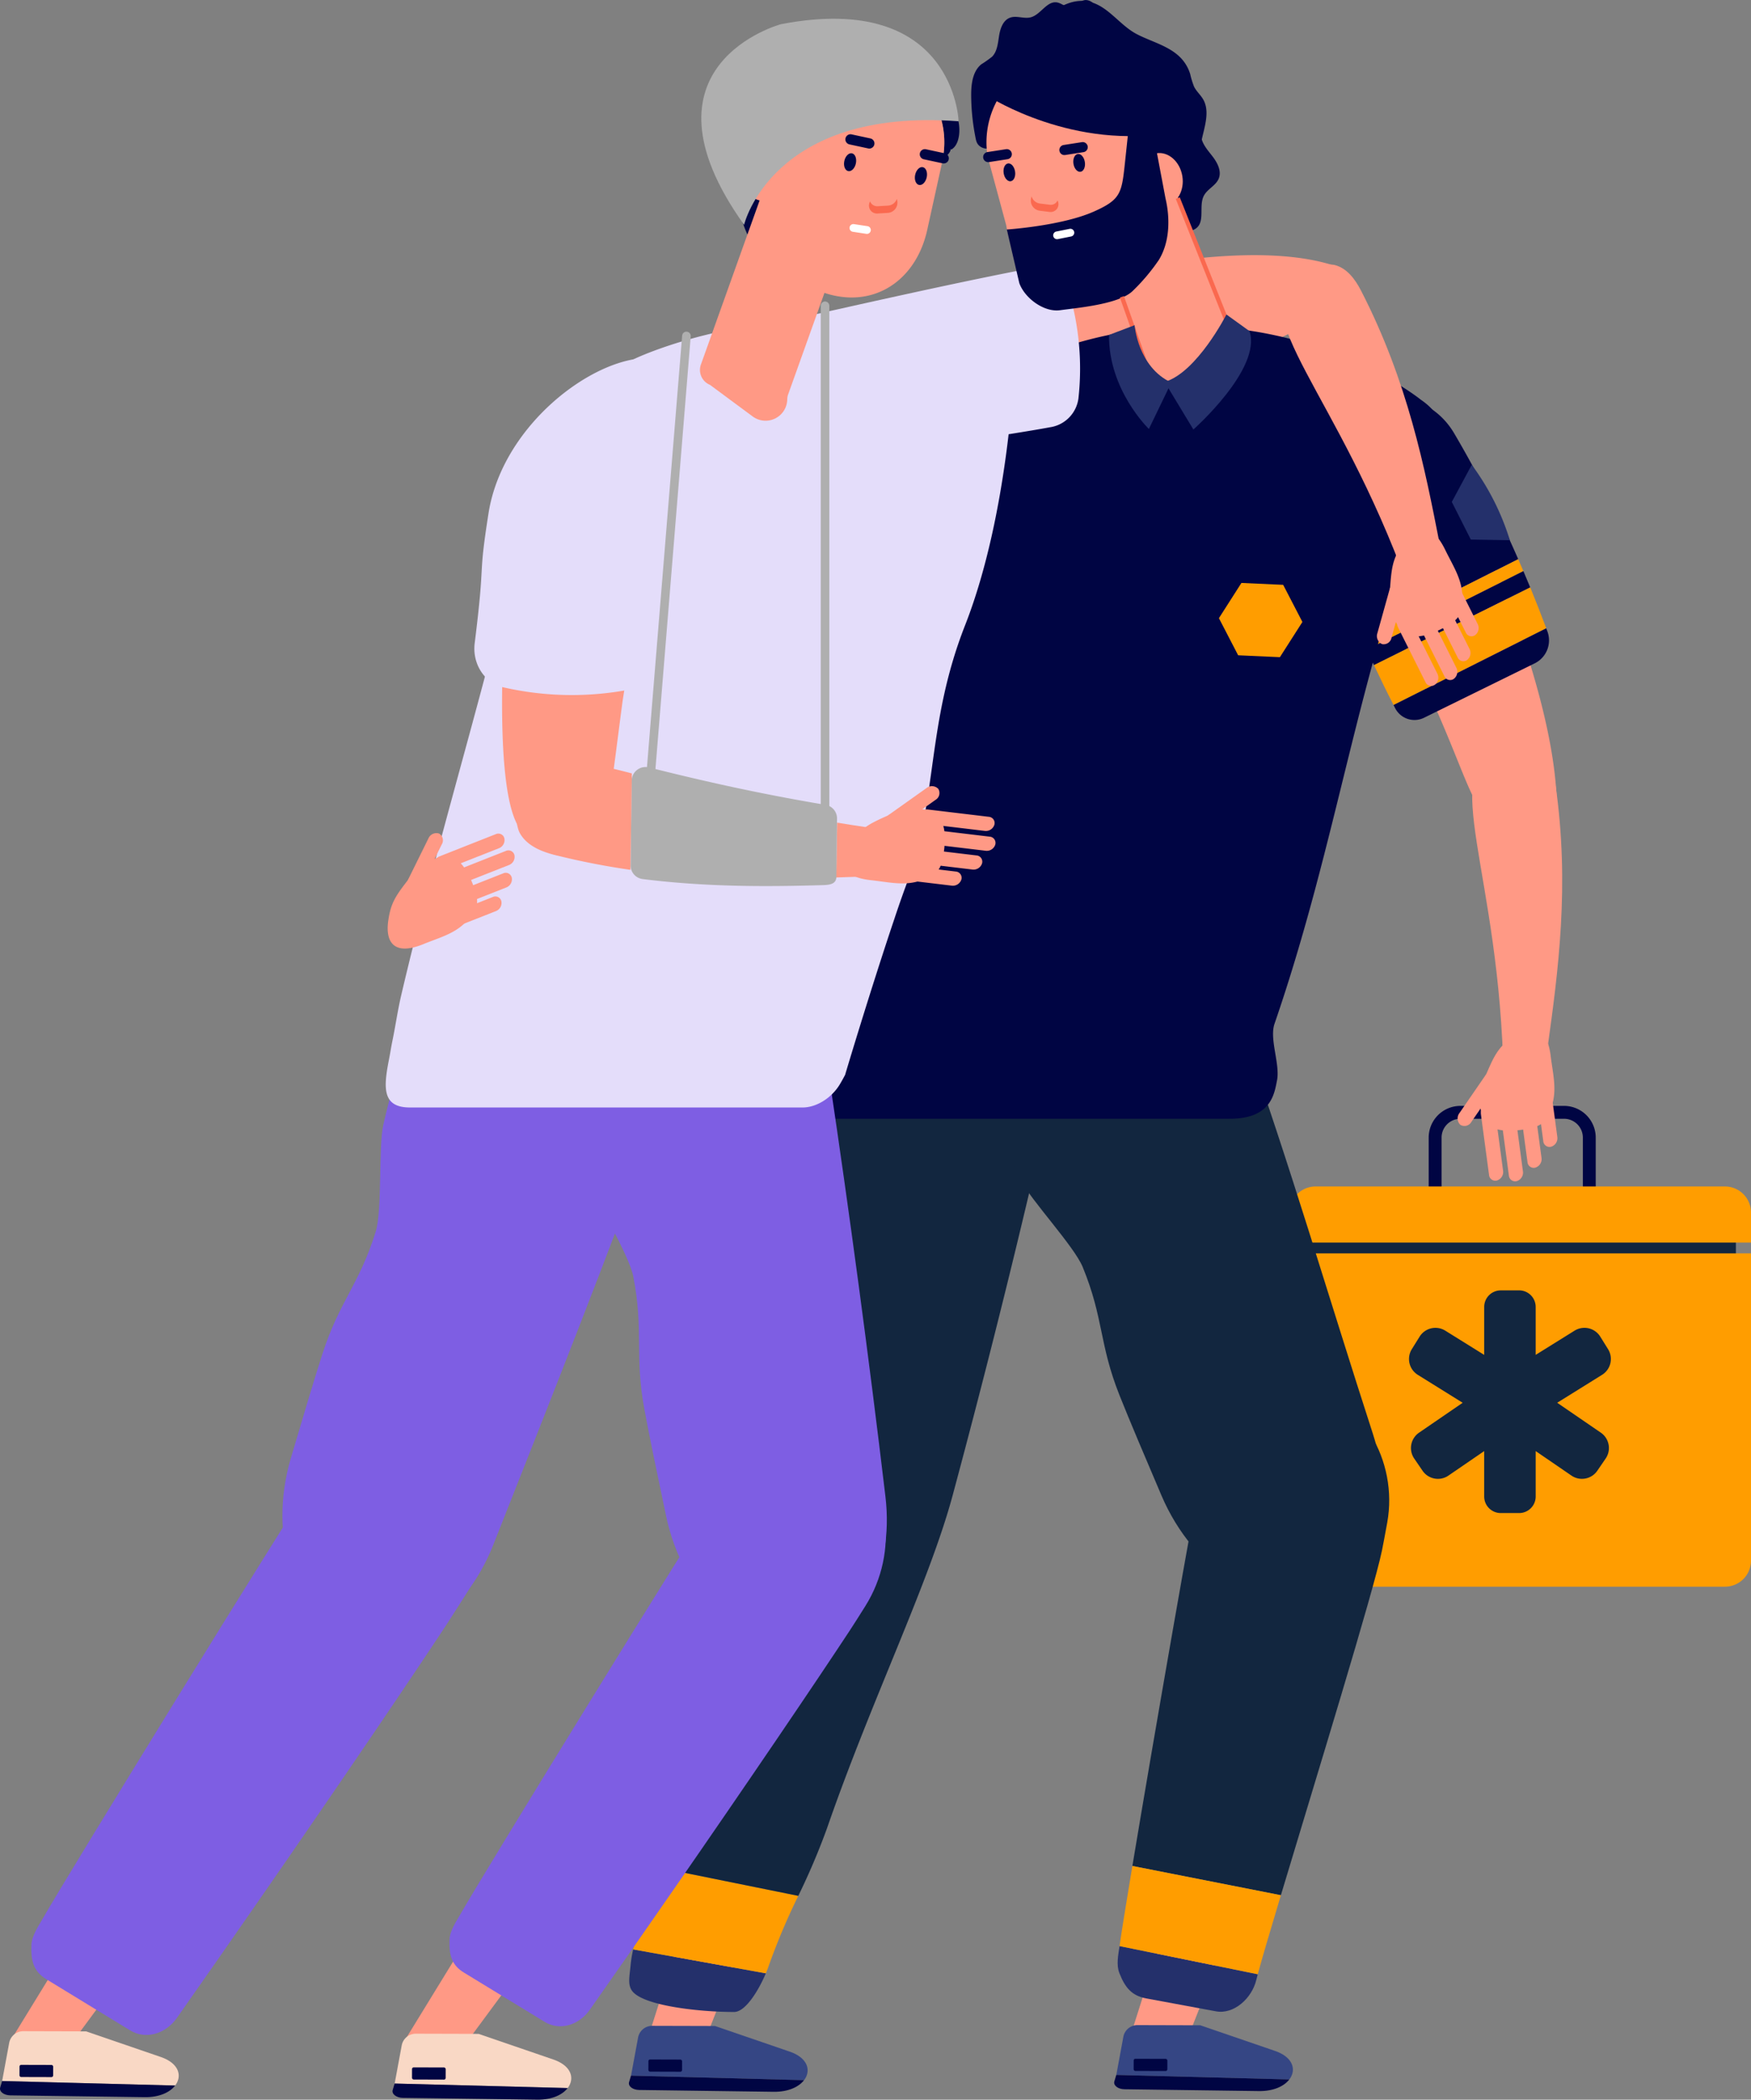 <svg xmlns="http://www.w3.org/2000/svg" width="420" height="503.42" viewBox="0 0 420 503.42">
  <rect x="0" y="0" width="420" height="503.42" fill="#808080" stroke="none"/>
  <g id="Grupo_87842" data-name="Grupo 87842" transform="translate(-151.33 -106.55)">
    <g id="Grupo_87841" data-name="Grupo 87841" transform="translate(151.33 106.55)">
      <g id="Grupo_87707" data-name="Grupo 87707" transform="translate(236.299 61.18)">
        <path id="Trazado_139524" data-name="Trazado 139524" d="M456.5,174.2c-1.263-2.5,9.8-5.176,7.123-6-27.92-8.547-83.066,9.452-83.066,9.452l3.592,29.647,42.75-14.7c21.724-6.289,28.5-6.052,30.389-12.744a6.445,6.445,0,0,0,.194-.955A8.109,8.109,0,0,0,456.5,174.2Z" transform="translate(-380.556 -165.899)" fill="#ff9985"/>
      </g>
      <g id="Grupo_87708" data-name="Grupo 87708" transform="translate(342.688 265.144)">
        <path id="Trazado_139525" data-name="Trazado 139525" d="M522.289,390.947H485.307a1.546,1.546,0,0,1-1.546-1.546v-18.04a7.611,7.611,0,0,1,7.6-7.6h24.869a7.612,7.612,0,0,1,7.6,7.6V389.4A1.546,1.546,0,0,1,522.289,390.947Zm-35.436-3.093h33.889V371.361a4.515,4.515,0,0,0-4.51-4.51H491.364a4.514,4.514,0,0,0-4.51,4.51Z" transform="translate(-483.761 -363.758)" fill="#000543"/>
      </g>
      <g id="Grupo_87709" data-name="Grupo 87709" transform="translate(309.306 284.472)">
        <rect id="Rectángulo_32837" data-name="Rectángulo 32837" width="105.328" height="6.466" transform="translate(1.746 11.596)" fill="#12263f"/>
        <path id="Trazado_139526" data-name="Trazado 139526" d="M562.072,395.958v-7.2a6.251,6.251,0,0,0-6.25-6.25H457.628a6.25,6.25,0,0,0-6.25,6.25v7.2Z" transform="translate(-451.378 -382.508)" fill="#ff9d00"/>
        <path id="Trazado_139527" data-name="Trazado 139527" d="M451.378,398.063V471.73a6.25,6.25,0,0,0,6.25,6.251h98.194a6.251,6.251,0,0,0,6.25-6.251V398.063Z" transform="translate(-451.378 -382.028)" fill="#ff9d00"/>
      </g>
      <g id="Grupo_87724" data-name="Grupo 87724" transform="translate(323.274 121.077)">
        <g id="Grupo_87710" data-name="Grupo 87710" transform="translate(0)">
          <path id="Trazado_139528" data-name="Trazado 139528" d="M507.637,298.755c2.3-1.595,6.472,9,6.917,6.234C519.193,276.161,493.8,224,493.8,224l-28.874,7.624,20.523,39.8c9.209,20.657,9.8,27.936,16.692,28.889a6.538,6.538,0,0,0,.972.061A8.1,8.1,0,0,0,507.637,298.755Z" transform="translate(-464.928 -224.003)" fill="#ff9985"/>
        </g>
        <g id="Grupo_87711" data-name="Grupo 87711" transform="translate(29.847 57.17)">
          <path id="Trazado_139529" data-name="Trazado 139529" d="M500.565,362.78l.839-3c-.8-49.947-15.98-73.593-.82-80.136,1.545-.666,7.831.689,9.267,1.625,2.481,1.618,3.525,4.692,3.991,7.924,3.511,24.291.639,45.041-1.895,63.35-.46,3.317-.911,6.581-1.317,9.8-.093.731-.195,1.465-.3,2.2Z" transform="translate(-493.881 -279.462)" fill="#ff9985"/>
        </g>
        <g id="Grupo_87723" data-name="Grupo 87723" transform="translate(26.365 125.523)">
          <g id="Grupo_87713" data-name="Grupo 87713" transform="translate(0 10.381)">
            <g id="Grupo_87712" data-name="Grupo 87712">
              <path id="Trazado_139530" data-name="Trazado 139530" d="M491.15,368.545a1.9,1.9,0,0,0,2.646-.705L499.889,359a2.119,2.119,0,0,0-.191-2.858,1.9,1.9,0,0,0-2.646.7l-6.093,8.845A2.12,2.12,0,0,0,491.15,368.545Z" transform="translate(-490.504 -355.839)" fill="#ff9985"/>
            </g>
          </g>
          <g id="Grupo_87714" data-name="Grupo 87714" transform="translate(5.322)">
            <path id="Trazado_139531" data-name="Trazado 139531" d="M513.122,363.641a10.567,10.567,0,0,1-2.039,4.432,5.25,5.25,0,0,1-2.555,1.377,20.708,20.708,0,0,1-6.925.761c-2.117-.13-4.533-.921-5.468-3.857a13.2,13.2,0,0,1,.742-8.872c2.19-5.155,3.011-6.979,6.55-9.7,4.431-3.411,8.337-2.866,9.24,4.649C513.132,356.3,514.107,359.942,513.122,363.641Z" transform="translate(-495.667 -345.769)" fill="#ff9985"/>
          </g>
          <g id="Grupo_87716" data-name="Grupo 87716" transform="translate(5.554 18.176)">
            <g id="Grupo_87715" data-name="Grupo 87715">
              <path id="Trazado_139532" data-name="Trazado 139532" d="M499.282,364.779l1.957,14.589a2.132,2.132,0,0,1-1.445,2.278,1.5,1.5,0,0,1-1.929-1.315l-1.957-14.589a2.132,2.132,0,0,1,1.445-2.278A1.5,1.5,0,0,1,499.282,364.779Z" transform="translate(-495.891 -363.401)" fill="#ff9985"/>
            </g>
          </g>
          <g id="Grupo_87718" data-name="Grupo 87718" transform="translate(10.317 18.325)">
            <g id="Grupo_87717" data-name="Grupo 87717">
              <path id="Trazado_139533" data-name="Trazado 139533" d="M503.9,364.923l1.958,14.589a2.132,2.132,0,0,1-1.445,2.279,1.5,1.5,0,0,1-1.929-1.316l-1.957-14.588a2.132,2.132,0,0,1,1.445-2.279A1.5,1.5,0,0,1,503.9,364.923Z" transform="translate(-500.512 -363.545)" fill="#ff9985"/>
            </g>
          </g>
          <g id="Grupo_87720" data-name="Grupo 87720" transform="translate(14.771 15.089)">
            <g id="Grupo_87719" data-name="Grupo 87719">
              <path id="Trazado_139534" data-name="Trazado 139534" d="M508.224,361.785l1.958,14.589a2.132,2.132,0,0,1-1.445,2.278,1.5,1.5,0,0,1-1.929-1.315l-1.958-14.589a2.135,2.135,0,0,1,1.446-2.279A1.5,1.5,0,0,1,508.224,361.785Z" transform="translate(-504.832 -360.406)" fill="#ff9985"/>
            </g>
          </g>
          <g id="Grupo_87722" data-name="Grupo 87722" transform="translate(18.565 10.075)">
            <g id="Grupo_87721" data-name="Grupo 87721">
              <path id="Trazado_139535" data-name="Trazado 139535" d="M511.9,356.92l1.958,14.589a2.133,2.133,0,0,1-1.446,2.279,1.5,1.5,0,0,1-1.928-1.315l-1.958-14.589a2.132,2.132,0,0,1,1.445-2.279A1.5,1.5,0,0,1,511.9,356.92Z" transform="translate(-508.513 -355.542)" fill="#ff9985"/>
            </g>
          </g>
        </g>
      </g>
      <g id="Grupo_87725" data-name="Grupo 87725" transform="translate(309.765 94.837)">
        <path id="Trazado_139536" data-name="Trazado 139536" d="M490.847,207.583c-11.586-19.558-47.531-4.141-37.172,15.708,4.5,8.626,9.265,20.673,14.985,33.416l37.562-18.924A279.541,279.541,0,0,0,490.847,207.583Z" transform="translate(-451.823 -198.548)" fill="#000543"/>
        <path id="Trazado_139537" data-name="Trazado 139537" d="M468.156,255.533q.62,1.382,1.255,2.775l37.549-18.841c-.4-.946-.824-1.9-1.241-2.859Z" transform="translate(-451.319 -197.374)" fill="#ff9d00"/>
        <path id="Trazado_139538" data-name="Trazado 139538" d="M469.373,258.223q.843,1.845,1.711,3.7l37.478-18.632c-.53-1.291-1.081-2.6-1.64-3.909Z" transform="translate(-451.282 -197.288)" fill="#000543"/>
        <path id="Trazado_139539" data-name="Trazado 139539" d="M471.033,261.806c1.5,3.188,3.055,6.389,4.7,9.565l36.621-18.4c-1.181-3.169-2.465-6.446-3.839-9.8Z" transform="translate(-451.23 -197.171)" fill="#ff9d00"/>
        <path id="Trazado_139540" data-name="Trazado 139540" d="M475.588,271.078c.12.232.235.465.355.7a5.2,5.2,0,0,0,6.985,2.339l26.649-13.1a6.14,6.14,0,0,0,2.924-7.559c-.095-.257-.195-.519-.291-.776Z" transform="translate(-451.09 -196.878)" fill="#000543"/>
        <path id="Trazado_139541" data-name="Trazado 139541" d="M493.919,214.666l-4.779,8.886,4.559,9.025,9.368.161a60.092,60.092,0,0,0-9.135-18.072Z" transform="translate(-450.672 -198.051)" fill="#24306b"/>
      </g>
      <g id="Grupo_87727" data-name="Grupo 87727" transform="translate(153.428 460.165)">
        <g id="Grupo_87726" data-name="Grupo 87726">
          <path id="Trazado_139542" data-name="Trazado 139542" d="M311.206,552.942l-11.041,34.746,14.039.627,7.5-7.6-4.825-1.438,10.051-25.5Z" transform="translate(-300.165 -552.942)" fill="#ff9985"/>
        </g>
      </g>
      <g id="Grupo_87728" data-name="Grupo 87728" transform="translate(150.927 205.582)">
        <path id="Trazado_139543" data-name="Trazado 139543" d="M298.062,563.79c-.215,2.41-.7,4.364.215,5.884,2.274,3.772,16.251,5.283,24.612,5.283,2.831-.009,6.007-5.456,7.619-9.266l-31.82-5.742A28.832,28.832,0,0,0,298.062,563.79Z" transform="translate(-297.739 -298.143)" fill="#24306b"/>
        <path id="Trazado_139544" data-name="Trazado 139544" d="M298.659,560.528l31.82,5.742c.27-.637.5-1.234.674-1.745a159.757,159.757,0,0,1,7.11-16.838l-32.11-6.5C303.445,547.6,300.1,554.216,298.659,560.528Z" transform="translate(-297.711 -298.722)" fill="#ff9d00"/>
        <path id="Trazado_139545" data-name="Trazado 139545" d="M408.6,305.979l-51.562.174-1.468.056-2.2,2.379-.052,1.457c-.136,3.9-.337,8-.592,12.247a17.663,17.663,0,0,0-3.145,4.07c-6.551,10.887-10.111,39.8-11.662,52.594-1.246,10.279-1.661,20.49-3.388,30.781-3.138,18.688-10.411,36.554-14.414,55.155-5.366,24.921-4.683,50.275-11.117,74.949a64.2,64.2,0,0,1-3.072,8.607l32.11,6.5a164.675,164.675,0,0,0,6.889-16.2c10.645-30.765,24.48-58.8,30.161-79.909,14.788-54.929,27.64-110.227,34.379-147.924l.113-.637.406-.537.661-.874Z" transform="translate(-297.487 -305.979)" fill="#12263f"/>
      </g>
      <g id="Grupo_87730" data-name="Grupo 87730" transform="translate(268.883 460.509)">
        <g id="Grupo_87729" data-name="Grupo 87729">
          <path id="Trazado_139546" data-name="Trazado 139546" d="M423.206,553.275l-11.041,34.746,14.039.627,7.5-7.6-4.825-1.438L438.927,554.1Z" transform="translate(-412.165 -553.275)" fill="#ff9985"/>
        </g>
      </g>
      <g id="Grupo_87735" data-name="Grupo 87735" transform="translate(267.249 485.54)">
        <g id="Grupo_87733" data-name="Grupo 87733">
          <g id="Grupo_87731" data-name="Grupo 87731" transform="translate(0.506)">
            <path id="Trazado_139547" data-name="Trazado 139547" d="M431.229,577.6l17.895,6.14c4.38,1.5,5.2,4.572,3.451,6.847l-41.5-1.081,1.691-9.136a3.436,3.436,0,0,1,3.387-2.811Z" transform="translate(-411.071 -577.558)" fill="#354684"/>
          </g>
          <g id="Grupo_87732" data-name="Grupo 87732" transform="translate(0 11.948)">
            <path id="Trazado_139548" data-name="Trazado 139548" d="M411.086,589.148l-.462,1.547c-.289.963.87,1.866,2.416,1.888l32.252.434c3.521.047,6.053-1.171,7.3-2.787Z" transform="translate(-410.58 -589.148)" fill="#000543"/>
          </g>
        </g>
        <g id="Grupo_87734" data-name="Grupo 87734" transform="translate(4.673 8.073)">
          <rect id="Rectángulo_32838" data-name="Rectángulo 32838" width="8.075" height="2.912" rx="0.393" transform="translate(8.074 2.934) rotate(-179.843)" fill="#000543"/>
        </g>
      </g>
      <path id="Trazado_139549" data-name="Trazado 139549" d="M442.8,347.758l-64.047,12.074c4.032,8.927,7.738,16.988,10.339,22.145,2.435,4.825,12.872,15.922,14.921,20.914,5.065,12.338,3.9,18.37,8.83,30.754,2.391,6,6.138,14.832,10.071,24.044,7.741,18.121,24.754,28.782,38.285,23.975,12.727-4.523,18.11-21.267,12.421-38.778C463.159,410.673,453.385,377.252,442.8,347.758Z" transform="translate(-144.313 -99.108)" fill="#12263f"/>
      <path id="Trazado_139550" data-name="Trazado 139550" d="M411.79,565.622c1.374,3.522,2.976,5.45,6.44,6.1l16.742,3.1c4.26.794,8.6-3.073,9.674-7.53.088-.365.207-.825.349-1.357l-33.148-6.754C411.533,561.264,411.029,563.672,411.79,565.622Z" transform="translate(-143.306 -92.585)" fill="#24306b"/>
      <path id="Trazado_139551" data-name="Trazado 139551" d="M474.691,468.321c.262-1.272.708-3.663,1.25-6.629,2.74-14.993-6.482-30.156-19.832-32.584-11.185-2.036-21.542,5.656-24.256,18.081-2.119,9.7-11.932,66.18-17.037,96.8l35.62,7.016C458.7,523.5,472.682,478.1,474.691,468.321Z" transform="translate(-143.2 -96.608)" fill="#12263f"/>
      <path id="Trazado_139552" data-name="Trazado 139552" d="M414.909,540.545c-1.546,9.275-2.662,16.18-3,18.695-.023.168-.049.342-.076.515l33.148,6.754c.925-3.456,2.955-10.325,5.548-18.948Z" transform="translate(-143.292 -93.16)" fill="#ff9d00"/>
      <g id="Grupo_87736" data-name="Grupo 87736" transform="translate(191.565 78.247)">
        <path id="Trazado_139553" data-name="Trazado 139553" d="M440.571,372.443H337.494a6.052,6.052,0,0,1-.328-1.824c-.013-.819,0-1.549.035-2.136.673-2.4,1.411-5.1,2.173-7.912.946-3.5,1.93-7.186,2.9-10.892,1.659-6.344,3.256-12.653,4.471-17.74.717-2.9,1.38-5.806,1.968-8.71,4.276-19.988,12.141-38.978,12.23-60.635.007-1.723-1.749-26.039,1.7-36.47a41.529,41.529,0,0,1,8.723-14.823c-1.752-1.313-9.593-2.866-9.593-2.866,69.526-53.087,124.642-8.38,124.642-8.38,12.174,8.3,1.281,21.7.989,24.568-16.354,41.761-20.934,81-36.1,125.054-1.265,3.674,1.374,9.665.6,13.574C451.255,366.529,450.483,372.443,440.571,372.443Z" transform="translate(-337.161 -182.455)" fill="#000543"/>
      </g>
      <g id="Grupo_87737" data-name="Grupo 87737" transform="translate(175.128 20.831)">
        <path id="Trazado_139554" data-name="Trazado 139554" d="M374.952,132.257c-.441-.723-.909-1.517-1.289-2.277-.63-1.259-1.252-1.825-.988-3.221l-51.413,7.866a6.229,6.229,0,0,1-.028,1.02c-.175,1.485.931,3.09.877,3.647a7.307,7.307,0,0,0,.641,3.589,78.876,78.876,0,0,0,.64,12.16,21.767,21.767,0,0,0,2.517,8.171c.013.022,1.135,1.705,1.144,1.683.406-1.007,1.266-3.166,1.819-4.41a18,18,0,0,1-.424-6.5c-3-.648-4.721-3.994-3.952-7.481.742-3.368,3.537-5.61,6.334-5.189l2.864-.707c12.754.544,12.666-10.819,24.287-10.518,7.553.195,11.722,2.414,13.725,3.947a20.875,20.875,0,0,1,.508,9.948c.129-.105,1.822-1.094,1.929-2.352l.119.148C376.672,140.483,376.764,135.221,374.952,132.257Z" transform="translate(-321.217 -126.758)" fill="#000543"/>
      </g>
      <g id="Grupo_87742" data-name="Grupo 87742" transform="translate(150.848 485.713)">
        <g id="Grupo_87740" data-name="Grupo 87740">
          <g id="Grupo_87738" data-name="Grupo 87738" transform="translate(0.507)">
            <path id="Trazado_139555" data-name="Trazado 139555" d="M318.312,577.766l17.9,6.14c4.38,1.5,5.2,4.573,3.45,6.848l-41.5-1.082,1.69-9.135a3.436,3.436,0,0,1,3.388-2.811Z" transform="translate(-298.155 -577.725)" fill="#354684"/>
          </g>
          <g id="Grupo_87739" data-name="Grupo 87739" transform="translate(0 11.947)">
            <path id="Trazado_139556" data-name="Trazado 139556" d="M298.17,589.314l-.463,1.548c-.289.962.871,1.866,2.417,1.886l32.252.435c3.52.047,6.053-1.171,7.3-2.789Z" transform="translate(-297.663 -589.314)" fill="#000543"/>
          </g>
        </g>
        <g id="Grupo_87741" data-name="Grupo 87741" transform="translate(4.673 8.072)">
          <rect id="Rectángulo_32839" data-name="Rectángulo 32839" width="8.075" height="2.912" rx="0.393" transform="matrix(-1, -0.003, 0.003, -1, 8.075, 2.934)" fill="#000543"/>
        </g>
      </g>
      <g id="Grupo_87744" data-name="Grupo 87744" transform="translate(97.151 462.048)">
        <g id="Grupo_87743" data-name="Grupo 87743">
          <path id="Trazado_139557" data-name="Trazado 139557" d="M262.177,554.769l-16.6,27.049,10.4,7.9,9.2-5.415-4.293-2.631,16.277-22.059Z" transform="translate(-245.573 -554.769)" fill="#ff9985"/>
        </g>
      </g>
      <g id="Grupo_87749" data-name="Grupo 87749" transform="translate(94.151 487.602)">
        <g id="Grupo_87747" data-name="Grupo 87747">
          <g id="Grupo_87745" data-name="Grupo 87745" transform="translate(0.507)">
            <path id="Trazado_139558" data-name="Trazado 139558" d="M263.312,579.6l17.9,6.14c4.38,1.5,5.2,4.572,3.45,6.847l-41.5-1.081,1.69-9.136a3.436,3.436,0,0,1,3.388-2.811Z" transform="translate(-243.155 -579.558)" fill="#f9d8c5"/>
          </g>
          <g id="Grupo_87746" data-name="Grupo 87746" transform="translate(0 11.948)">
            <path id="Trazado_139559" data-name="Trazado 139559" d="M243.17,591.148l-.463,1.547c-.289.963.871,1.866,2.417,1.888l32.252.434c3.52.047,6.053-1.171,7.3-2.787Z" transform="translate(-242.663 -591.148)" fill="#000543"/>
          </g>
        </g>
        <g id="Grupo_87748" data-name="Grupo 87748" transform="translate(4.673 8.073)">
          <rect id="Rectángulo_32840" data-name="Rectángulo 32840" width="8.075" height="2.912" rx="0.393" transform="matrix(-1, -0.003, 0.003, -1, 8.075, 2.934)" fill="#000543"/>
        </g>
      </g>
      <g id="Grupo_87751" data-name="Grupo 87751" transform="translate(2.999 461.447)">
        <g id="Grupo_87750" data-name="Grupo 87750">
          <path id="Trazado_139560" data-name="Trazado 139560" d="M170.844,554.186l-16.6,27.049,10.4,7.9,9.2-5.415-4.293-2.631,16.277-22.059Z" transform="translate(-154.24 -554.186)" fill="#ff9985"/>
        </g>
      </g>
      <g id="Grupo_87756" data-name="Grupo 87756" transform="translate(0 487.001)">
        <g id="Grupo_87754" data-name="Grupo 87754">
          <g id="Grupo_87752" data-name="Grupo 87752" transform="translate(0.506)">
            <path id="Trazado_139561" data-name="Trazado 139561" d="M171.979,579.016l17.895,6.14c4.38,1.5,5.2,4.573,3.451,6.848l-41.5-1.082,1.691-9.135a3.436,3.436,0,0,1,3.387-2.811Z" transform="translate(-151.821 -578.975)" fill="#f9d8c5"/>
          </g>
          <g id="Grupo_87753" data-name="Grupo 87753" transform="translate(0 11.947)">
            <path id="Trazado_139562" data-name="Trazado 139562" d="M151.836,590.564l-.462,1.548c-.289.962.87,1.866,2.416,1.886l32.252.435c3.521.047,6.053-1.171,7.3-2.789Z" transform="translate(-151.33 -590.564)" fill="#000543"/>
          </g>
        </g>
        <g id="Grupo_87755" data-name="Grupo 87755" transform="translate(4.673 8.072)">
          <rect id="Rectángulo_32841" data-name="Rectángulo 32841" width="8.075" height="2.912" rx="0.393" transform="translate(8.074 2.934) rotate(-179.843)" fill="#000543"/>
        </g>
      </g>
      <g id="Grupo_87757" data-name="Grupo 87757" transform="translate(307.322 63.425)">
        <path id="Trazado_139563" data-name="Trazado 139563" d="M479.992,248.3l-.182-3.113c-16.991-46.975-39.035-64.4-26.826-75.517,1.244-1.133,7.63-1.895,9.292-1.476,2.873.724,4.859,3.292,6.35,6.2,11.218,21.83,15.247,42.388,18.8,60.526.644,3.286,1.278,6.52,1.94,9.7.149.721.292,1.448.434,2.172Z" transform="translate(-449.454 -168.077)" fill="#ff9985"/>
      </g>
      <g id="Grupo_87759" data-name="Grupo 87759" transform="translate(175.727 64.264)">
        <g id="Grupo_87758" data-name="Grupo 87758">
          <path id="Trazado_139564" data-name="Trazado 139564" d="M402.426,174.429a8.315,8.315,0,0,0-9.674-5.372c-18.509,3.548-44.324,9.418-58.838,12.669-28.337,6.347-1.814,38.17,26.763,31.77,11.514-2.579,25.671-4.3,37.253-6.428a8.073,8.073,0,0,0,6.807-6.836A64.922,64.922,0,0,0,402.426,174.429Z" transform="translate(-321.797 -168.891)" fill="#e4ddfa"/>
        </g>
      </g>
      <path id="Trazado_139565" data-name="Trazado 139565" d="M346.269,357.675H282.784c2.214,9.542,4.279,18.171,5.826,23.734,1.449,5.208,9.524,18.126,10.561,23.421,2.564,13.089.245,18.777,2.67,31.884,1.175,6.352,3.131,15.743,5.2,25.545,4.061,19.282,18.672,33.054,32.88,30.973,13.364-1.957,21.906-17.33,19.737-35.614C355.665,423.985,350.9,388.665,346.269,357.675Z" transform="translate(-147.274 -98.802)" fill="#7e5ee3"/>
      <path id="Trazado_139566" data-name="Trazado 139566" d="M255.921,561.306c.075-2.253,1.7-4.523,2.813-6.482,5.5-9.664,55.4-90.769,62.786-101.711,7.257-10.757,19.574-14.545,28.869-8.933,11.1,6.7,13.538,23.971,5.263,37.129-1.637,2.6-2.966,4.7-3.695,5.8-7.623,11.588-24.422,36.416-43.259,63.556-6.458,9.308-12.9,18.575-19.118,27.4-2.695,3.827-7.291,5.068-10.824,2.913l-19.39-11.828C256.494,567.4,255.8,565.066,255.921,561.306Z" transform="translate(-148.103 -96.213)" fill="#7e5ee3"/>
      <path id="Trazado_139567" data-name="Trazado 139567" d="M306.565,368.711l-59.177-23.5c-2.581,9.45-4.862,18.024-6.142,23.656-1.2,5.271-.225,20.474-1.826,25.626-3.96,12.737-8.7,16.642-12.791,29.33-1.981,6.147-4.72,15.341-7.557,24.948-5.582,18.9.738,37.955,14.23,42.871,12.691,4.623,27.508-4.85,34.281-21.973C280.044,438.181,295.928,398.185,306.565,368.711Z" transform="translate(-149.302 -99.186)" fill="#7e5ee3"/>
      <path id="Trazado_139568" data-name="Trazado 139568" d="M158.634,562.7c.077-2.337,1.763-4.692,2.919-6.725,5.706-10.027,57.481-94.177,65.143-105.531,7.53-11.161,20.309-15.091,29.954-9.269,11.512,6.949,17.186,19.956,8.6,33.607-1.7,2.7-6.218,9.791-6.974,10.94-7.91,12.023-25.338,37.784-44.883,65.943-6.7,9.657-13.384,19.273-19.836,28.431-2.8,3.969-7.565,5.256-11.23,3.021L162.208,570.84C159.228,569.023,158.5,566.6,158.634,562.7Z" transform="translate(-151.105 -96.308)" fill="#7e5ee3"/>
      <path id="Trazado_139569" data-name="Trazado 139569" d="M450.365,242.587l-10.013-.453-5.4,8.445,4.614,8.9,10.013.453,5.4-8.445Z" transform="translate(-142.579 -102.367)" fill="#ff9d00"/>
      <g id="Grupo_87760" data-name="Grupo 87760" transform="translate(92.528 76.762)">
        <path id="Trazado_139570" data-name="Trazado 139570" d="M391.9,191.319c-46.016-22.515-90.961-1.118-90.961-1.118a53.032,53.032,0,0,0-20.4,17.848,23.557,23.557,0,0,0-3.688,8.451c-8.286,41.265-21.814,82.765-32.033,126.28-.88,3.746-1.385,7.434-2.15,11.106-.293,1.407-.494,2.81-.771,4.208-1.37,6.89-1.749,11.687,4.992,11.687h94.2c3.3,0,7-2.29,8.975-5.648.49-.835.9-1.579,1.208-2.178.729-2.451,1.563-5.2,2.442-8.069,1.093-3.564,2.263-7.328,3.455-11.106,2.042-6.47,4.122-12.9,5.876-18.09q1.463-4.439,3.11-8.882c7.378-20.383,4.608-37.98,13.88-61.609C390.7,227.053,391.9,191.319,391.9,191.319Z" transform="translate(-241.088 -181.014)" fill="#e4ddfa"/>
      </g>
      <g id="Grupo_87783" data-name="Grupo 87783" transform="translate(232.949)">
        <g id="Grupo_87782" data-name="Grupo 87782">
          <g id="Grupo_87781" data-name="Grupo 87781">
            <g id="Grupo_87761" data-name="Grupo 87761" transform="translate(38.099 14.028)">
              <path id="Trazado_139571" data-name="Trazado 139571" d="M427.783,127.684c2.089,1.968,4.145,4.466,3.976,7.342a32.1,32.1,0,0,0-.457,3.507c.1,1.942,1.527,3.51,2.717,5.043s2.258,3.543,1.54,5.344c-.683,1.718-2.726,2.5-3.581,4.142-1.266,2.426.328,6.122-1.823,7.788-.891.691-2.187.745-2.962,1.566-1.084,1.149-.606,3.188-1.593,4.425a2.906,2.906,0,0,1-3.341.638,7,7,0,0,1-2.73-2.4c-1.409-1.863-2.578-4.109-2.358-6.44.259-2.737,2.325-4.876,3.588-7.3,2.01-3.859-.4-8.573-3.274-11.85-.945-1.079.094-2.358-.9-3.392a5.574,5.574,0,0,1-1.8-3.8,10.5,10.5,0,0,1,1.239-3.666c.5-1.2.744-2.7-.059-3.72-.379-.481-.945-.788-1.307-1.281-1-1.364.047-2.869,1.4-3.316,1.327-.439,2.106.125,3.206.822A56.547,56.547,0,0,1,427.783,127.684Z" transform="translate(-414.266 -120.159)" fill="#000543"/>
            </g>
            <g id="Grupo_87762" data-name="Grupo 87762">
              <path id="Trazado_139572" data-name="Trazado 139572" d="M377.307,129.245c.005-2.645.384-5.6,2.406-7.258a28.381,28.381,0,0,0,2.621-1.852c1.231-1.27,1.384-3.214,1.662-4.976s.949-3.735,2.6-4.356c1.572-.593,3.372.321,5-.105,2.407-.631,3.874-4.006,6.327-3.563,1.016.183,1.863,1.038,2.894,1.062,1.443.033,2.5-1.554,3.944-1.642a2.72,2.72,0,0,1,2.512,1.894,6.513,6.513,0,0,1,.108,3.35c-.36,2.116-1.127,4.3-2.816,5.593-1.985,1.513-4.7,1.419-7.109,2.053-3.826,1.007-7.137,4.319-7.525,8.312-.128,1.314.048,2.642-.019,3.962A5.064,5.064,0,0,1,388.5,135.3a9.345,9.345,0,0,1-3.216,1.415,3.379,3.379,0,0,0-2.441,2.339c-.085.557.066,1.134-.037,1.688-.285,1.526-1.941,1.738-3.083,1.089-1.123-.637-1.233-1.52-1.457-2.7A52.8,52.8,0,0,1,377.307,129.245Z" transform="translate(-377.307 -106.55)" fill="#000543"/>
            </g>
            <g id="Grupo_87765" data-name="Grupo 87765" transform="translate(40.212 36.697)">
              <g id="Grupo_87764" data-name="Grupo 87764">
                <g id="Grupo_87763" data-name="Grupo 87763">
                  <path id="Trazado_139573" data-name="Trazado 139573" d="M420.568,142.2c2.855-.459,5.626,2,6.189,5.493s-1.3,6.692-4.153,7.151-5.626-2-6.188-5.493S417.713,142.66,420.568,142.2Z" transform="translate(-416.316 -142.149)" fill="#ff9985"/>
                </g>
              </g>
            </g>
            <g id="Grupo_87768" data-name="Grupo 87768" transform="translate(3.665 20.254)">
              <g id="Grupo_87767" data-name="Grupo 87767">
                <g id="Grupo_87766" data-name="Grupo 87766">
                  <path id="Trazado_139574" data-name="Trazado 139574" d="M386.095,126.2a21.009,21.009,0,0,0-4.961,17.231l4.477,16.553c1.816,11.281,12.164,18.6,19.187,16.813,10.59-2.687,20.037-11.863,18.22-23.143l-2.571-15.967Z" transform="translate(-380.862 -126.198)" fill="#ff9985"/>
                </g>
              </g>
            </g>
            <g id="Grupo_87771" data-name="Grupo 87771" transform="translate(30.149 44.897)">
              <g id="Grupo_87770" data-name="Grupo 87770">
                <g id="Grupo_87769" data-name="Grupo 87769">
                  <path id="Trazado_139575" data-name="Trazado 139575" d="M437.654,194.273a5.758,5.758,0,0,0,2.27-7.311l-13.936-34.269a3.735,3.735,0,0,0-4.684-2.365l-12.733,5.24a3.757,3.757,0,0,0-1.683,4.983l13.126,37.413c.9,2.576,1.841-.009,4.021-1.184Z" transform="translate(-406.553 -150.104)" fill="#ff9985"/>
                </g>
              </g>
            </g>
            <g id="Grupo_87772" data-name="Grupo 87772" transform="translate(21.137 34.066)">
              <path id="Trazado_139576" data-name="Trazado 139576" d="M398.821,140.3l4.45-.691a1.215,1.215,0,0,1,.374,2.4l-4.45.691a1.215,1.215,0,0,1-.374-2.4Z" transform="translate(-397.812 -139.597)" fill="#000543"/>
            </g>
            <g id="Grupo_87773" data-name="Grupo 87773" transform="translate(2.892 35.757)">
              <path id="Trazado_139577" data-name="Trazado 139577" d="M381.122,141.942l4.449-.691a1.214,1.214,0,0,1,.375,2.4l-4.45.691a1.214,1.214,0,0,1-.374-2.4Z" transform="translate(-380.113 -141.237)" fill="#000543"/>
            </g>
            <g id="Grupo_87774" data-name="Grupo 87774" transform="translate(7.755 39.182)">
              <path id="Trazado_139578" data-name="Trazado 139578" d="M384.87,146.912c.184,1.177.943,2.036,1.7,1.918s1.215-1.165,1.031-2.342-.943-2.036-1.7-1.918S384.687,145.736,384.87,146.912Z" transform="translate(-384.83 -144.56)" fill="#000543"/>
            </g>
            <g id="Grupo_87775" data-name="Grupo 87775" transform="translate(24.493 36.915)">
              <path id="Trazado_139579" data-name="Trazado 139579" d="M401.107,144.714c.182,1.176.943,2.036,1.7,1.918s1.215-1.166,1.032-2.342-.943-2.036-1.7-1.919S400.923,143.537,401.107,144.714Z" transform="translate(-401.067 -142.361)" fill="#000543"/>
            </g>
            <g id="Grupo_87776" data-name="Grupo 87776" transform="translate(14.307 47.059)">
              <path id="Trazado_139580" data-name="Trazado 139580" d="M391.26,152.629l.106-.428a2.4,2.4,0,0,0,1.99,1.738l2.416.3a1.793,1.793,0,0,0,1.832-1.044l.084.221a1.875,1.875,0,0,1-1.955,2.547l-2.416-.3A2.451,2.451,0,0,1,391.26,152.629Z" transform="translate(-391.186 -152.201)" fill="#fa694f"/>
            </g>
            <g id="Grupo_87777" data-name="Grupo 87777" transform="translate(9.926 14.367)">
              <path id="Trazado_139581" data-name="Trazado 139581" d="M386.936,125.923s8.024-6.72,21.582-5.216l-4.278,5.06Z" transform="translate(-386.936 -120.487)" fill="#ffb288"/>
            </g>
            <g id="Grupo_87778" data-name="Grupo 87778" transform="translate(4.47 14.846)">
              <path id="Trazado_139582" data-name="Trazado 139582" d="M381.643,129.408s20.391,13,44.041,8.312l-2.38-13.849-34.755-2.919Z" transform="translate(-381.643 -120.952)" fill="#000543"/>
            </g>
            <g id="Grupo_87779" data-name="Grupo 87779" transform="translate(8.552 25.64)">
              <path id="Trazado_139583" data-name="Trazado 139583" d="M420.762,138l2.906,15.368c1.144,4.867,1,10.488-1.593,14.723a47.028,47.028,0,0,1-6.407,7.57c-3.445,3.12-13.2,3.929-17.289,4.5-3.815.534-8.433-2.816-9.779-6.485l-3-12.863s13.177-.871,20.889-4.311c6.3-2.808,6.659-4.312,7.4-11.256l1.474-13.82Z" transform="translate(-385.603 -131.423)" fill="#000543"/>
            </g>
            <g id="Grupo_87780" data-name="Grupo 87780" transform="translate(10.907 0.21)">
              <path id="Trazado_139584" data-name="Trazado 139584" d="M429.52,124.307a19.7,19.7,0,0,0,.926,3.016c.572,1.144,1.579,1.982,2.206,3.094,2.816,5-3.221,12.185.313,16.639-2.087.108-3.783-1.895-4.758-3.9s-1.649-4.282-3.254-5.761c-2.411-2.224-6.012-1.869-8.911-3.251-2.512-1.2-4.443-3.684-7.084-4.479-2.954-.889-6.145.545-9.092-.375-1.971-.614-3.749-2.258-5.778-2.095a26.056,26.056,0,0,1-2.8.528c-6.9-.213-1.456-11.283.428-13.711,2.75-3.547,7.454-7.417,12.053-7.252,5.473.2,8.37,5.579,12.909,7.953C421.4,117.186,427.592,118.127,429.52,124.307Z" transform="translate(-387.888 -106.754)" fill="#000543"/>
            </g>
          </g>
        </g>
      </g>
      <g id="Grupo_87800" data-name="Grupo 87800" transform="translate(113.783 85.839)">
        <g id="Grupo_87795" data-name="Grupo 87795" transform="translate(88.429 102.661)">
          <g id="Grupo_87785" data-name="Grupo 87785" transform="translate(10.246)">
            <g id="Grupo_87784" data-name="Grupo 87784">
              <path id="Trazado_139585" data-name="Trazado 139585" d="M370.024,290.035a1.9,1.9,0,0,1-.667,2.655l-8.757,6.218a2.119,2.119,0,0,1-2.861-.151,1.9,1.9,0,0,1,.667-2.655l8.757-6.219A2.12,2.12,0,0,1,370.024,290.035Z" transform="translate(-357.428 -289.408)" fill="#ff9985"/>
            </g>
          </g>
          <g id="Grupo_87786" data-name="Grupo 87786" transform="translate(0 5.381)">
            <path id="Trazado_139586" data-name="Trazado 139586" d="M365.432,312.077a10.583,10.583,0,0,0,4.4-2.1,5.244,5.244,0,0,0,1.34-2.576,20.68,20.68,0,0,0,.663-6.935c-.16-2.116-.986-4.519-3.936-5.412a13.188,13.188,0,0,0-8.859.869c-5.123,2.263-6.936,3.11-9.61,6.687-3.347,4.479-2.746,8.377,4.781,9.173C358.087,312.191,361.748,313.113,365.432,312.077Z" transform="translate(-347.489 -294.628)" fill="#ff9985"/>
          </g>
          <g id="Grupo_87788" data-name="Grupo 87788" transform="translate(18.028 5.572)">
            <g id="Grupo_87787" data-name="Grupo 87787">
              <path id="Trazado_139587" data-name="Trazado 139587" d="M366.377,298.215l14.615,1.749a2.132,2.132,0,0,0,2.258-1.478,1.5,1.5,0,0,0-1.343-1.909l-14.614-1.749a2.133,2.133,0,0,0-2.258,1.478A1.5,1.5,0,0,0,366.377,298.215Z" transform="translate(-364.977 -294.814)" fill="#ff9985"/>
            </g>
          </g>
          <g id="Grupo_87790" data-name="Grupo 87790" transform="translate(18.245 10.334)">
            <g id="Grupo_87789" data-name="Grupo 87789">
              <path id="Trazado_139588" data-name="Trazado 139588" d="M366.588,302.834l14.614,1.749a2.134,2.134,0,0,0,2.259-1.479,1.5,1.5,0,0,0-1.344-1.908L367.5,299.446a2.132,2.132,0,0,0-2.258,1.478A1.5,1.5,0,0,0,366.588,302.834Z" transform="translate(-365.188 -299.433)" fill="#ff9985"/>
            </g>
          </g>
          <g id="Grupo_87792" data-name="Grupo 87792" transform="translate(15.073 14.834)">
            <g id="Grupo_87791" data-name="Grupo 87791">
              <path id="Trazado_139589" data-name="Trazado 139589" d="M363.511,307.2l14.614,1.749a2.133,2.133,0,0,0,2.259-1.478,1.5,1.5,0,0,0-1.343-1.909l-14.614-1.749a2.133,2.133,0,0,0-2.259,1.478A1.5,1.5,0,0,0,363.511,307.2Z" transform="translate(-362.111 -303.798)" fill="#ff9985"/>
            </g>
          </g>
          <g id="Grupo_87794" data-name="Grupo 87794" transform="translate(10.113 18.699)">
            <g id="Grupo_87793" data-name="Grupo 87793">
              <path id="Trazado_139590" data-name="Trazado 139590" d="M358.7,310.948l14.614,1.749a2.132,2.132,0,0,0,2.258-1.478,1.5,1.5,0,0,0-1.342-1.909l-14.615-1.748a2.13,2.13,0,0,0-2.258,1.477A1.5,1.5,0,0,0,358.7,310.948Z" transform="translate(-357.3 -307.548)" fill="#ff9985"/>
            </g>
          </g>
        </g>
        <g id="Grupo_87796" data-name="Grupo 87796" transform="translate(6.645 32.013)">
          <path id="Trazado_139591" data-name="Trazado 139591" d="M279.944,307.678A16.471,16.471,0,0,1,271.966,301c-8.024-13.722-.89-79.184-.89-79.184l33.9-.942-7.891,50.085c-3.415,25.452-3.454,33.409-10.653,36.653a7.5,7.5,0,0,1-1.039.377A9.214,9.214,0,0,1,279.944,307.678Z" transform="translate(-268.154 -220.875)" fill="#ff9985"/>
        </g>
        <g id="Grupo_87797" data-name="Grupo 87797" transform="translate(9.636 96.765)">
          <path id="Trazado_139592" data-name="Trazado 139592" d="M363.066,299.222l-3.49.6c-4.7-.562-9.165-1.222-13.439-1.938l-.241,13.148c1.437-.047,2.866-.1,4.276-.144,3.8-.133,7.541-.262,11.222-.346.836-.019,1.677-.048,2.515-.077Z" transform="translate(-268.746 -283.251)" fill="#ff9985"/>
          <path id="Trazado_139593" data-name="Trazado 139593" d="M298.311,288.184l-.25,20.354a3.3,3.3,0,0,0,2.922,3.275c15.53,1.931,29.881,1.834,43.159,1.452,1.806-.053,3.261-.287,3.283-2.033l.15-13.968a3.3,3.3,0,0,0-2.809-3.256c-17.489-2.938-31.354-6.218-42.242-8.946A3.348,3.348,0,0,0,298.311,288.184Z" transform="translate(-270.222 -283.65)" fill="#afafaf"/>
          <path id="Trazado_139594" data-name="Trazado 139594" d="M271.474,289.985c-.934,1.667-.136,8.926.754,10.656,1.538,2.992,4.888,4.53,8.484,5.433a179.677,179.677,0,0,0,18.147,3.563l.338-23.118C284.658,282.7,276.073,281.768,271.474,289.985Z" transform="translate(-271.055 -283.689)" fill="#ff9985"/>
        </g>
        <g id="Grupo_87799" data-name="Grupo 87799">
          <g id="Grupo_87798" data-name="Grupo 87798">
            <path id="Trazado_139595" data-name="Trazado 139595" d="M268.585,268.759c-4.4-1.024-7.422-5.572-6.8-10.567,2.664-21.231.695-14.445,3.314-31.13,5.116-32.574,53.831-53.574,48.674-20.725-2.078,13.234-6.976,41.658-8.541,54.937a9.166,9.166,0,0,1-7.246,8.213A73.72,73.72,0,0,1,268.585,268.759Z" transform="translate(-261.707 -189.82)" fill="#e4ddfa"/>
          </g>
        </g>
      </g>
      <g id="Grupo_87812" data-name="Grupo 87812" transform="translate(330.292 126.837)">
        <g id="Grupo_87802" data-name="Grupo 87802" transform="translate(0 13.001)">
          <g id="Grupo_87801" data-name="Grupo 87801">
            <path id="Trazado_139596" data-name="Trazado 139596" d="M472.943,256.789a1.9,1.9,0,0,0,2.274-1.527l2.886-10.345a2.12,2.12,0,0,0-1.11-2.641,1.9,1.9,0,0,0-2.273,1.527l-2.887,10.346A2.12,2.12,0,0,0,472.943,256.789Z" transform="translate(-471.736 -242.203)" fill="#ff9985"/>
          </g>
        </g>
        <g id="Grupo_87803" data-name="Grupo 87803" transform="translate(3.038)">
          <path id="Trazado_139597" data-name="Trazado 139597" d="M492.087,245.052a10.585,10.585,0,0,1-.488,4.853,5.254,5.254,0,0,1-1.97,2.134,20.714,20.714,0,0,1-6.3,2.971c-2.045.565-4.585.6-6.425-1.871a13.2,13.2,0,0,1-2.181-8.63c.395-5.587.578-7.58,3.039-11.306,3.081-4.666,6.952-5.419,10.25,1.394C489.708,238.1,491.815,241.234,492.087,245.052Z" transform="translate(-474.683 -229.591)" fill="#ff9985"/>
        </g>
        <g id="Grupo_87805" data-name="Grupo 87805" transform="translate(4.816 20.647)">
          <g id="Grupo_87804" data-name="Grupo 87804">
            <path id="Trazado_139598" data-name="Trazado 139598" d="M479.5,250.521l6.593,13.161a2.132,2.132,0,0,1-.627,2.625,1.5,1.5,0,0,1-2.251-.617l-6.593-13.16a2.132,2.132,0,0,1,.627-2.625A1.5,1.5,0,0,1,479.5,250.521Z" transform="translate(-476.408 -249.62)" fill="#ff9985"/>
          </g>
        </g>
        <g id="Grupo_87807" data-name="Grupo 87807" transform="translate(9.369 19.24)">
          <g id="Grupo_87806" data-name="Grupo 87806">
            <path id="Trazado_139599" data-name="Trazado 139599" d="M483.915,249.156l6.593,13.16a2.132,2.132,0,0,1-.627,2.626,1.5,1.5,0,0,1-2.25-.618l-6.594-13.159a2.133,2.133,0,0,1,.627-2.626A1.5,1.5,0,0,1,483.915,249.156Z" transform="translate(-480.825 -248.255)" fill="#ff9985"/>
          </g>
        </g>
        <g id="Grupo_87809" data-name="Grupo 87809" transform="translate(12.53 14.732)">
          <g id="Grupo_87808" data-name="Grupo 87808">
            <path id="Trazado_139600" data-name="Trazado 139600" d="M486.982,244.783l6.593,13.16a2.134,2.134,0,0,1-.627,2.626,1.5,1.5,0,0,1-2.25-.617l-6.594-13.16a2.135,2.135,0,0,1,.627-2.626A1.5,1.5,0,0,1,486.982,244.783Z" transform="translate(-483.891 -243.882)" fill="#ff9985"/>
          </g>
        </g>
        <g id="Grupo_87811" data-name="Grupo 87811" transform="translate(14.488 8.756)">
          <g id="Grupo_87810" data-name="Grupo 87810">
            <path id="Trazado_139601" data-name="Trazado 139601" d="M488.88,238.987l6.593,13.159a2.132,2.132,0,0,1-.627,2.626,1.5,1.5,0,0,1-2.25-.617L486,240.994a2.13,2.13,0,0,1,.626-2.625A1.5,1.5,0,0,1,488.88,238.987Z" transform="translate(-485.791 -238.085)" fill="#ff9985"/>
          </g>
        </g>
      </g>
      <g id="Grupo_87824" data-name="Grupo 87824" transform="translate(92.991 199.719)">
        <g id="Grupo_87814" data-name="Grupo 87814" transform="translate(4.822)">
          <g id="Grupo_87813" data-name="Grupo 87813">
            <path id="Trazado_139602" data-name="Trazado 139602" d="M253.7,300.417a1.869,1.869,0,0,1,.663,2.612l-4.68,9.481a2.085,2.085,0,0,1-2.548,1.206,1.867,1.867,0,0,1-.664-2.611l4.68-9.482A2.087,2.087,0,0,1,253.7,300.417Z" transform="translate(-246.215 -300.292)" fill="#ff9985"/>
          </g>
        </g>
        <g id="Grupo_87815" data-name="Grupo 87815" transform="translate(0 5.622)">
          <path id="Trazado_139603" data-name="Trazado 139603" d="M259.977,321.775a10.409,10.409,0,0,0,2.832-3.879,5.172,5.172,0,0,0-.042-2.858,20.411,20.411,0,0,0-2.668-6.318c-1.128-1.758-2.966-3.454-5.94-2.849a12.993,12.993,0,0,0-7.27,4.893c-3.381,4.356-4.555,5.938-5.2,10.286-.806,5.445,1.537,8.541,8.429,5.712C253.667,325.306,257.27,324.394,259.977,321.775Z" transform="translate(-241.538 -305.746)" fill="#ff9985"/>
        </g>
        <g id="Grupo_87817" data-name="Grupo 87817" transform="translate(11.147 0.152)">
          <g id="Grupo_87816" data-name="Grupo 87816">
            <path id="Trazado_139604" data-name="Trazado 139604" d="M254.453,309.24l13.479-5.316a2.1,2.1,0,0,0,1.265-2.337,1.478,1.478,0,0,0-2.056-1.026l-13.478,5.316a2.1,2.1,0,0,0-1.266,2.336A1.479,1.479,0,0,0,254.453,309.24Z" transform="translate(-252.351 -300.439)" fill="#ff9985"/>
          </g>
        </g>
        <g id="Grupo_87819" data-name="Grupo 87819" transform="translate(13.56 4.175)">
          <g id="Grupo_87818" data-name="Grupo 87818">
            <path id="Trazado_139605" data-name="Trazado 139605" d="M256.794,313.142l13.479-5.315a2.1,2.1,0,0,0,1.266-2.337,1.479,1.479,0,0,0-2.057-1.026L256,309.78a2.1,2.1,0,0,0-1.265,2.337A1.478,1.478,0,0,0,256.794,313.142Z" transform="translate(-254.692 -304.342)" fill="#ff9985"/>
          </g>
        </g>
        <g id="Grupo_87821" data-name="Grupo 87821" transform="translate(12.916 9.556)">
          <g id="Grupo_87820" data-name="Grupo 87820">
            <path id="Trazado_139606" data-name="Trazado 139606" d="M256.169,318.362l13.479-5.315a2.1,2.1,0,0,0,1.266-2.337,1.479,1.479,0,0,0-2.057-1.026L255.379,315a2.1,2.1,0,0,0-1.266,2.336A1.478,1.478,0,0,0,256.169,318.362Z" transform="translate(-254.067 -309.562)" fill="#ff9985"/>
          </g>
        </g>
        <g id="Grupo_87823" data-name="Grupo 87823" transform="translate(10.425 15.223)">
          <g id="Grupo_87822" data-name="Grupo 87822">
            <path id="Trazado_139607" data-name="Trazado 139607" d="M253.753,323.859l13.479-5.315a2.1,2.1,0,0,0,1.266-2.336,1.48,1.48,0,0,0-2.057-1.027L252.962,320.5a2.1,2.1,0,0,0-1.265,2.336A1.478,1.478,0,0,0,253.753,323.859Z" transform="translate(-251.651 -315.059)" fill="#ff9985"/>
          </g>
        </g>
      </g>
      <g id="Grupo_87826" data-name="Grupo 87826" transform="translate(167.916 45.834)">
        <g id="Grupo_87825" data-name="Grupo 87825">
          <path id="Trazado_139608" data-name="Trazado 139608" d="M316.6,197.451l10.243,7.578a5.2,5.2,0,0,0,8.292-4.014,3.932,3.932,0,0,1,.158-1.109l13.86-38.731a3.858,3.858,0,0,0-2.128-5l-13.878-4.967a3.857,3.857,0,0,0-4.814,2.512l-13.86,38.731A3.858,3.858,0,0,0,316.6,197.451Z" transform="translate(-314.22 -151.013)" fill="#ff9985"/>
        </g>
      </g>
      <g id="Grupo_87827" data-name="Grupo 87827" transform="translate(178.228 24.16)">
        <path id="Trazado_139609" data-name="Trazado 139609" d="M357.891,129.993c-11.621-.3-11.468,11.255-24.222,10.711l-2.929.514c-2.8-.421-5.591,1.822-6.334,5.189-.769,3.487.955,6.833,3.851,7.471a20.636,20.636,0,0,0,.525,6.507c1.948,7.922,8.979,14.473,17.2,16.284,10.935,2.41,19.934-4.441,22.417-15.709l3.636-16.494c.042-.194.056-.385.093-.578a20.875,20.875,0,0,0-.508-9.948C369.612,132.407,365.444,130.188,357.891,129.993Z" transform="translate(-324.223 -129.987)" fill="#ff9985"/>
      </g>
      <g id="Grupo_87829" data-name="Grupo 87829" transform="translate(202.78 32.191)">
        <g id="Grupo_87828" data-name="Grupo 87828">
          <path id="Trazado_139610" data-name="Trazado 139610" d="M354.037,138.777l-4.513-.971a1.226,1.226,0,1,0-.515,2.4l4.513.972a1.226,1.226,0,0,0,.515-2.4Z" transform="translate(-348.041 -137.778)" fill="#000543"/>
        </g>
      </g>
      <g id="Grupo_87831" data-name="Grupo 87831" transform="translate(220.62 35.762)">
        <g id="Grupo_87830" data-name="Grupo 87830">
          <path id="Trazado_139611" data-name="Trazado 139611" d="M371.344,142.241l-4.513-.971a1.226,1.226,0,1,0-.516,2.4l4.513.972a1.226,1.226,0,0,0,.516-2.4Z" transform="translate(-365.346 -141.242)" fill="#000543"/>
        </g>
      </g>
      <g id="Grupo_87833" data-name="Grupo 87833" transform="translate(219.44 40.062)">
        <g id="Grupo_87832" data-name="Grupo 87832">
          <path id="Trazado_139612" data-name="Trazado 139612" d="M367.044,147.862c-.253,1.175-1.077,2-1.842,1.831s-1.179-1.251-.926-2.427,1.078-2,1.843-1.832S367.3,146.686,367.044,147.862Z" transform="translate(-364.202 -145.414)" fill="#000543"/>
        </g>
      </g>
      <g id="Grupo_87835" data-name="Grupo 87835" transform="translate(202.449 36.742)">
        <g id="Grupo_87834" data-name="Grupo 87834">
          <path id="Trazado_139613" data-name="Trazado 139613" d="M350.561,144.641c-.254,1.176-1.078,2-1.842,1.832s-1.178-1.251-.926-2.428,1.078-2,1.842-1.832S350.814,143.465,350.561,144.641Z" transform="translate(-347.719 -142.193)" fill="#000543"/>
        </g>
      </g>
      <g id="Grupo_87836" data-name="Grupo 87836" transform="translate(208.429 47.671)">
        <path id="Trazado_139614" data-name="Trazado 139614" d="M360.308,153.232l-.085-.437a2.436,2.436,0,0,1-2.132,1.63l-2.487.149a1.851,1.851,0,0,1-1.815-1.167l-.1.218a1.911,1.911,0,0,0,1.858,2.691l2.487-.149A2.465,2.465,0,0,0,360.308,153.232Z" transform="translate(-353.521 -152.795)" fill="#fa694f"/>
      </g>
      <path id="Trazado_139615" data-name="Trazado 139615" d="M353.035,161.008l-3.214-.49a.929.929,0,1,1,.279-1.836l3.214.489a.929.929,0,0,1-.279,1.837Z" transform="translate(-145.23 -104.942)" fill="#fff"/>
      <path id="Trazado_139616" data-name="Trazado 139616" d="M400.676,161.607l-3.188.635a.929.929,0,0,1-.363-1.822l3.189-.635a.929.929,0,1,1,.362,1.822Z" transform="translate(-143.769 -104.908)" fill="#fff"/>
      <path id="Trazado_139617" data-name="Trazado 139617" d="M324.776,160.321s6.615-28.177,51.457-24.827c0,0-.989-31.269-42.609-23.28C333.624,112.214,297.33,121.922,324.776,160.321Z" transform="translate(-146.295 -106.416)" fill="#afafaf"/>
      <g id="Grupo_87837" data-name="Grupo 87837" transform="translate(154.513 79.505)">
        <path id="Trazado_139618" data-name="Trazado 139618" d="M302.251,297.412c-.029,0-.057,0-.085,0a1.031,1.031,0,0,1-.944-1.111l9.107-111.676a1.031,1.031,0,0,1,2.055.167l-9.107,111.676A1.03,1.03,0,0,1,302.251,297.412Z" transform="translate(-301.219 -183.675)" fill="#afafaf"/>
      </g>
      <g id="Grupo_87838" data-name="Grupo 87838" transform="translate(196.864 72.288)">
        <path id="Trazado_139619" data-name="Trazado 139619" d="M343.333,300.378a1.031,1.031,0,0,1-1.031-1.031V177.706a1.031,1.031,0,1,1,2.062,0V299.347A1.031,1.031,0,0,1,343.333,300.378Z" transform="translate(-342.302 -176.675)" fill="#afafaf"/>
      </g>
      <g id="Grupo_87839" data-name="Grupo 87839" transform="translate(282.026 47.307)">
        <rect id="Rectángulo_32842" data-name="Rectángulo 32842" width="1.031" height="39.334" transform="translate(0 0.382) rotate(-21.737)" fill="#fa694f"/>
      </g>
      <g id="Grupo_87840" data-name="Grupo 87840" transform="translate(268.625 71)">
        <rect id="Rectángulo_32843" data-name="Rectángulo 32843" width="1.03" height="19.705" transform="translate(0 0.344) rotate(-19.482)" fill="#fa694f"/>
      </g>
      <path id="Trazado_139620" data-name="Trazado 139620" d="M437.142,179.7s-7.073,13.906-14.819,16.171l6.894,11.4s16.45-14.539,13.465-23.581Z" transform="translate(-142.969 -104.294)" fill="#24306b"/>
      <path id="Trazado_139621" data-name="Trazado 139621" d="M415.516,182.187s.755,10.007,8.8,13.753l-5.374,11.129s-9.708-9.319-9.559-22.553Z" transform="translate(-143.368 -104.217)" fill="#24306b"/>
    </g>
    <path id="Trazado_139622" data-name="Trazado 139622" d="M501.186,406.671a3.971,3.971,0,0,0-3.967,3.967v11.5l-9.34-5.812a4.471,4.471,0,0,0-6.151,1.432l-1.872,3.009a4.467,4.467,0,0,0,1.432,6.151l10.765,6.7-10.46,7.168a4.467,4.467,0,0,0-1.159,6.209l2,2.923a4.437,4.437,0,0,0,2.864,1.865,4.532,4.532,0,0,0,.83.077,4.436,4.436,0,0,0,2.515-.783l8.573-5.874v10.891a3.971,3.971,0,0,0,3.967,3.967H505.6a3.971,3.971,0,0,0,3.968-3.967V445.2l8.573,5.874a4.431,4.431,0,0,0,2.514.783,4.533,4.533,0,0,0,.83-.077,4.434,4.434,0,0,0,2.864-1.865l2-2.923a4.464,4.464,0,0,0-1.159-6.209l-10.46-7.168,10.765-6.7a4.464,4.464,0,0,0,1.432-6.151l-1.872-3.009a4.471,4.471,0,0,0-6.151-1.432l-9.339,5.812v-11.5a3.971,3.971,0,0,0-3.968-3.967Z" transform="translate(10.116 9.26)" fill="#12263f"/>
  </g>
</svg>

